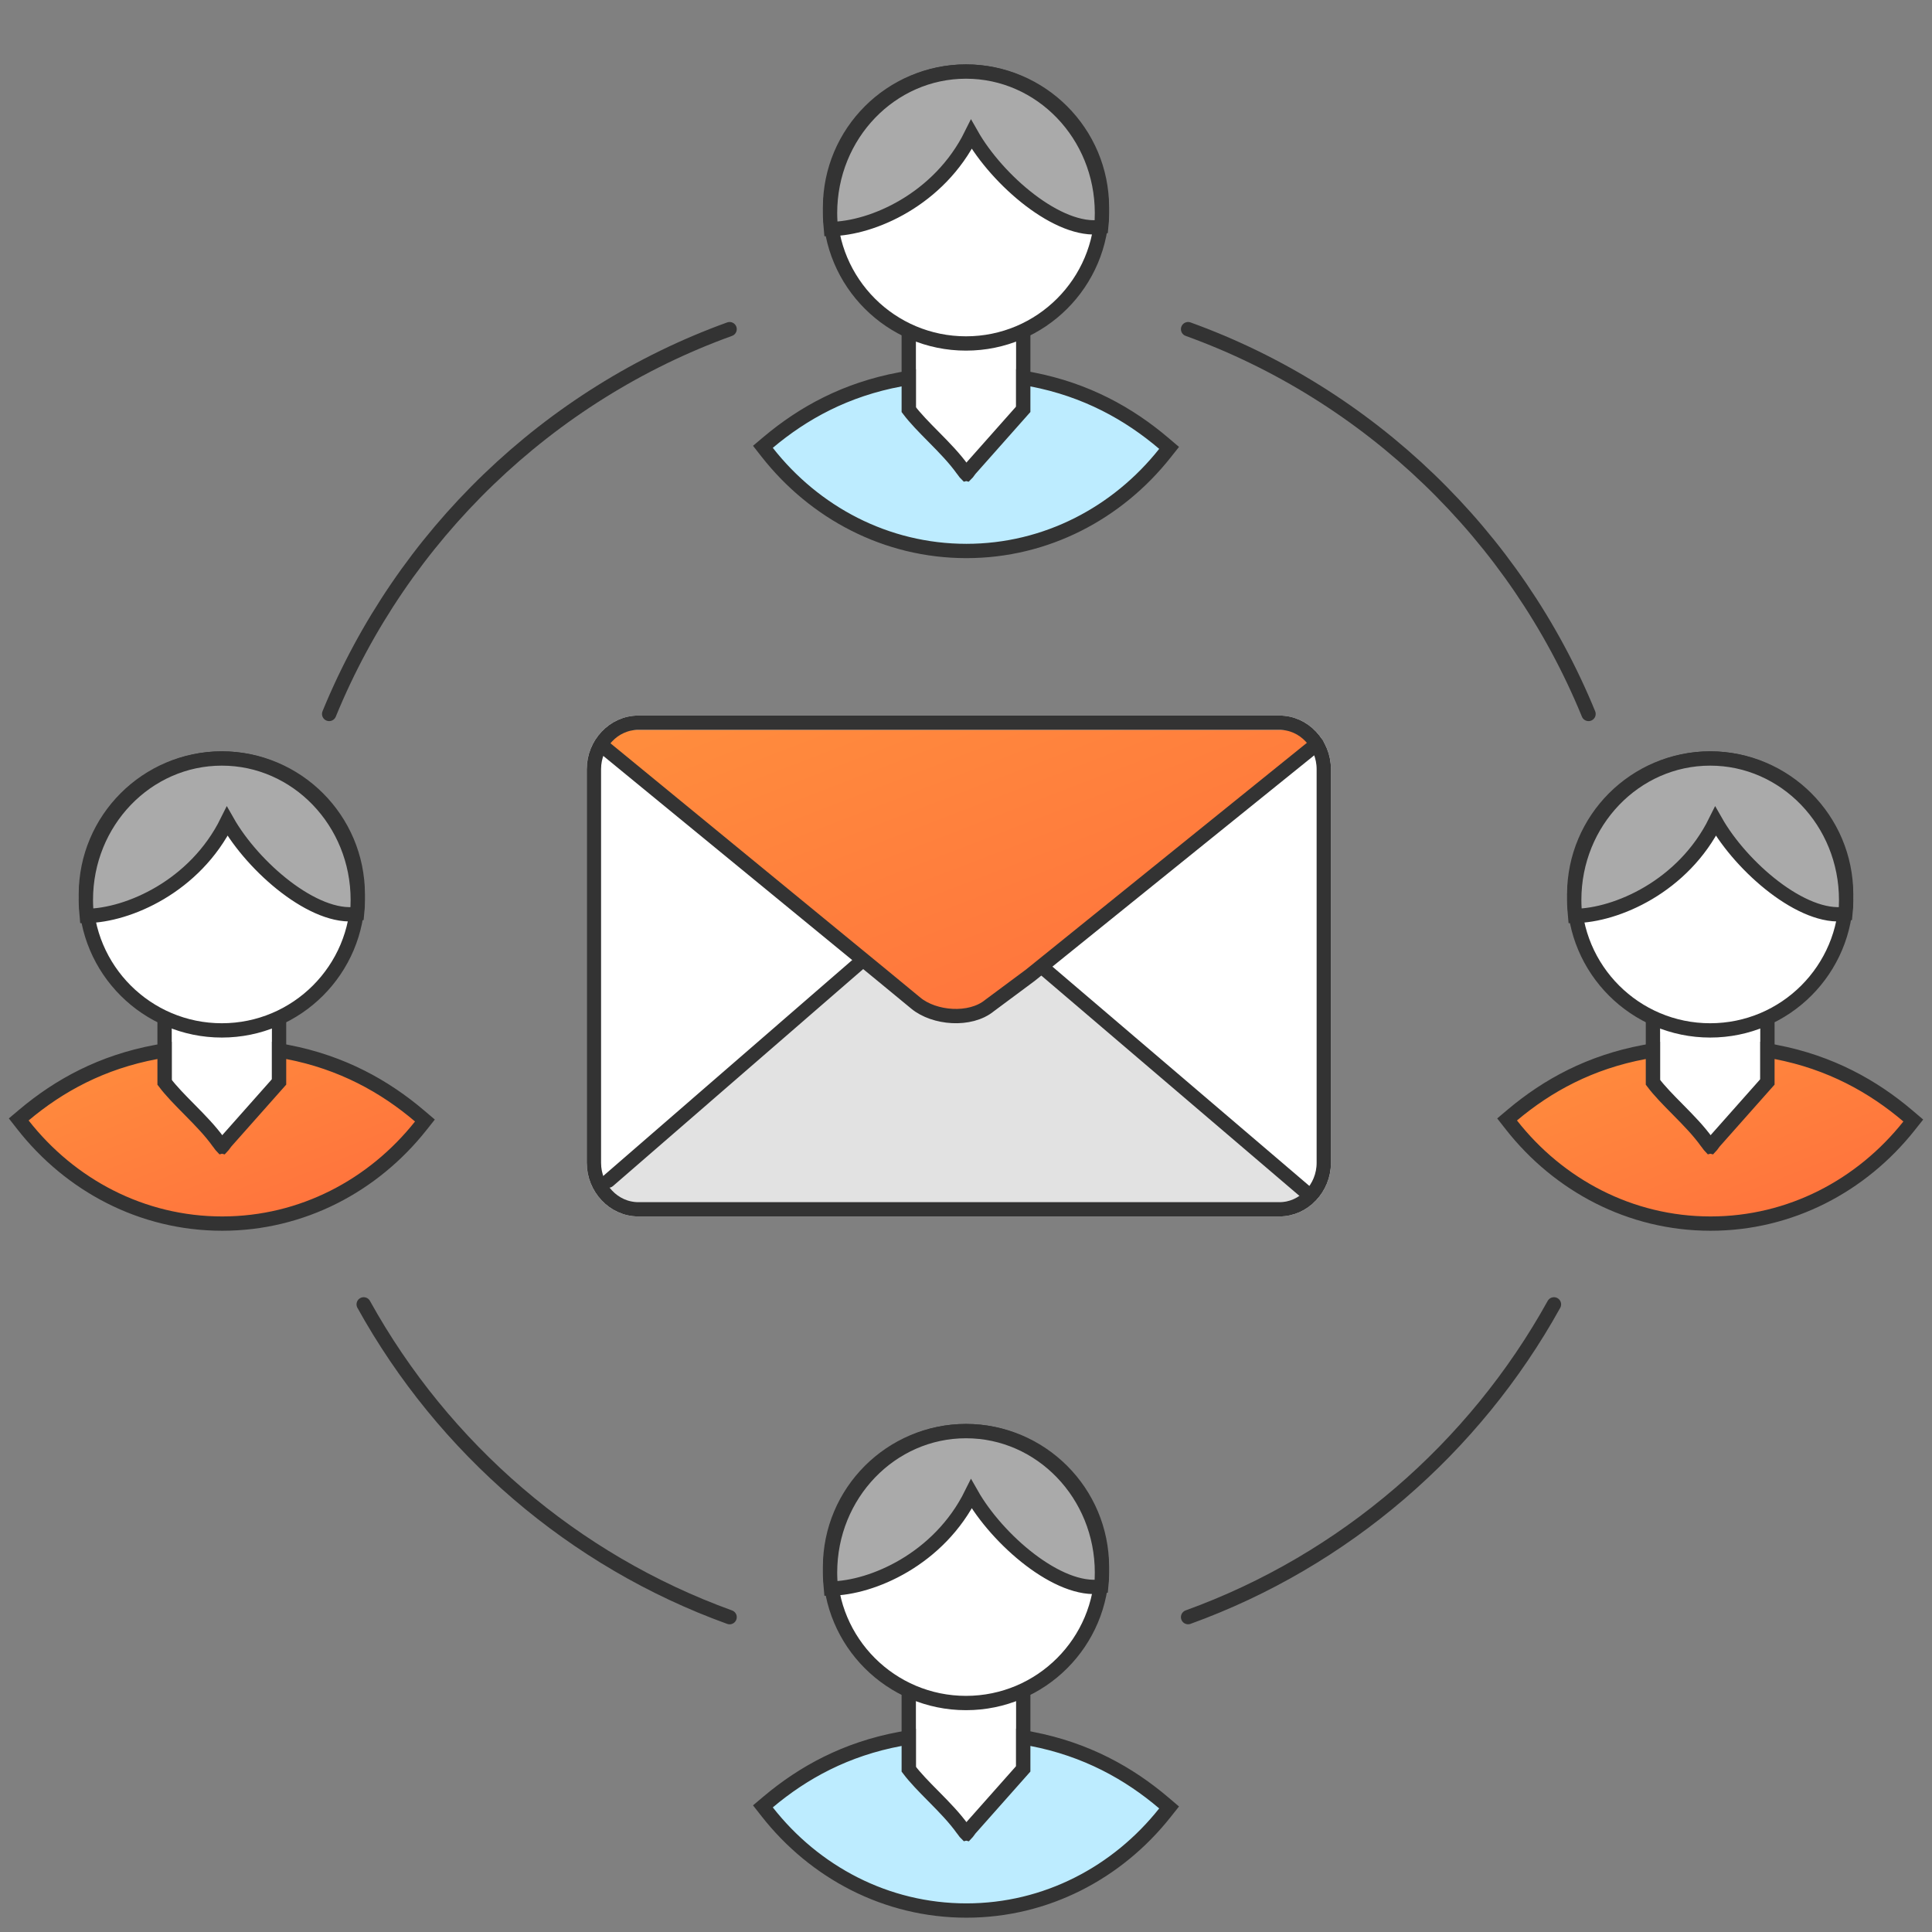 <svg width="135" height="135" viewBox="0 0 135 135" fill="none" xmlns="http://www.w3.org/2000/svg">
<rect x="0" y="0" width="135" height="135" fill="#808080" stroke="none"/>
<path fill-rule="evenodd" clip-rule="evenodd" d="M44.6 50H89.4C90.4 50 91.31 50.43 91.96 51.124C92.6 51.799 93 52.728 93 53.744V81.256C93 82.272 92.6 83.201 91.96 83.876C91.31 84.57 90.4 85 89.4 85H44.6C43.6 85 42.69 84.57 42.04 83.876C41.4 83.201 41 82.272 41 81.256V53.744C41 52.728 41.4 51.799 42.04 51.124C42.69 50.43 43.6 50 44.6 50Z" fill="white"/>
<path fill-rule="evenodd" clip-rule="evenodd" d="M72.5 67.16L91 83.49C91 83.49 90.279 84 89.271 84H43.966C42.922 84 42.511 83.922 42 82.979L61 66.139L64 63.588C65.289 62.548 67.129 62.994 68.5 64.098L72.5 67.16Z" fill="#E2E2E2"/>
<path fill-rule="evenodd" clip-rule="evenodd" d="M71.746 66L72.256 66.448L91.831 83.156C92.038 83.333 92.058 83.638 91.874 83.837C91.692 84.037 91.376 84.055 91.169 83.879L71.696 67.258L69.558 68.858C68.056 69.984 65.694 70.042 64.237 68.967L64.234 68.965L61.975 66.277L42.834 82.876C42.629 83.055 42.313 83.038 42.128 82.84C41.944 82.642 41.96 82.337 42.166 82.159L61.927 65.021L64.844 68.2L64.845 68.201C65.918 68.991 67.777 68.971 68.944 68.096L71.746 66Z" fill="#333333"/>
<path fill-rule="evenodd" clip-rule="evenodd" d="M71.915 68.158L73.123 67.213L91.41 52.895L91.914 52.5C91.914 52.5 92.108 52.285 91.914 52C91.619 51.567 90.779 51 89.771 51H44.466C43.422 51 42.511 51.62 42 52.544L61.787 68.106L61.879 68.179L64.539 70.269C65.828 71.287 68.007 71.235 69.378 70.153L71.915 68.158Z" fill="url(#paint0_linear_125_1252)"/>
<path d="M92 52L72 68.141L69.151 70.258C67.791 71.377 65.278 71.153 64 70.1L61.714 68.216L61.623 68.141L42 52.045" stroke="#333333" stroke-linecap="round"/>
<path d="M91.595 51.466L91.597 51.468C92.152 52.053 92.5 52.86 92.5 53.744V81.256C92.5 82.14 92.152 82.947 91.597 83.532L91.595 83.534C91.034 84.134 90.253 84.5 89.4 84.5H44.6C43.747 84.5 42.967 84.134 42.405 83.534L42.403 83.532C41.848 82.947 41.5 82.14 41.5 81.256V53.744C41.5 52.86 41.848 52.053 42.403 51.468L42.403 51.468L42.405 51.466C42.967 50.866 43.747 50.5 44.6 50.5H89.4C90.253 50.5 91.034 50.866 91.595 51.466Z" stroke="#333333"/>
<path d="M83.018 23C95.689 27.578 105.895 37.423 111 49.888M50.982 23C38.311 27.578 28.105 37.423 23 49.888M25.413 91.143C30.985 101.208 40.069 109.058 50.982 113M108.584 91.143C103.011 101.206 93.926 109.055 83.018 112.998" stroke="#333333" stroke-linecap="round" stroke-linejoin="round"/>
<path d="M71.112 29.79L71.114 29.788L71.3 29.549C71.368 29.462 71.439 29.353 71.474 29.192C71.5 29.07 71.5 28.935 71.5 28.813V28V23V22.165L70.764 22.559C69.722 23.118 68.773 23.125 67.5 23.125C66.252 23.125 65.162 23.023 64.224 22.553L63.5 22.19V23V28.03V28.813C63.5 28.822 63.5 28.831 63.5 28.84C63.5 28.946 63.5 29.068 63.518 29.173C63.547 29.336 63.613 29.451 63.691 29.549L63.877 29.788L63.877 29.788L63.879 29.79C64.291 30.313 64.728 30.798 65.16 31.278C65.182 31.303 65.204 31.327 65.226 31.352C65.683 31.859 66.135 32.365 66.572 32.928L66.572 32.928C66.683 33.07 66.809 33.219 66.953 33.326C67.091 33.429 67.278 33.514 67.5 33.498C67.722 33.514 67.909 33.429 68.047 33.326C68.191 33.219 68.317 33.07 68.427 32.929C68.865 32.369 69.316 31.863 69.77 31.354C69.786 31.336 69.802 31.318 69.818 31.3C70.254 30.812 70.695 30.319 71.112 29.79Z" fill="white" stroke="#333333"/>
<circle cx="67.5" cy="14.5" r="9.5" fill="white" stroke="#333333"/>
<path fill-rule="evenodd" clip-rule="evenodd" d="M67.877 9.39C69.692 12.591 73.971 16.294 76.953 15.853C76.988 15.534 77 15.215 77 14.884C77 9.427 72.745 5 67.5 5C62.255 5 58 9.427 58 14.884C58 15.264 58.024 15.632 58.059 16C60.923 15.963 65.614 13.964 67.877 9.39Z" fill="#AAAAAA" stroke="#333333"/>
<path d="M67.786 32.786L67.765 32.81L67.747 32.836C67.688 32.923 67.637 32.991 67.594 33.043C67.571 33.071 67.552 33.092 67.537 33.107L67.517 33.102L67.501 33.106C67.484 33.089 67.464 33.067 67.439 33.037C67.394 32.984 67.343 32.916 67.282 32.83L67.282 32.829C66.713 32.026 65.971 31.271 65.272 30.562C65.255 30.546 65.238 30.529 65.222 30.512C64.572 29.855 63.964 29.239 63.5 28.625V27V26.399L62.909 26.508C59.111 27.214 56.127 28.849 53.678 30.911L53.309 31.222L53.607 31.602C56.91 35.813 61.913 38.5 67.528 38.5C73.109 38.5 78.089 35.838 81.392 31.675L81.692 31.297L81.324 30.984C78.888 28.91 75.892 27.238 72.094 26.509L71.5 26.395V27V28.599L67.786 32.786Z" fill="#BDECFF" stroke="#333333"/>
<path d="M71.112 124.79L71.114 124.788L71.3 124.549C71.368 124.462 71.439 124.353 71.474 124.192C71.5 124.07 71.5 123.935 71.5 123.813V123V118V117.165L70.764 117.559C69.722 118.118 68.773 118.125 67.5 118.125C66.252 118.125 65.162 118.023 64.224 117.553L63.5 117.19V118V123.03V123.813C63.5 123.822 63.5 123.831 63.5 123.84C63.5 123.946 63.5 124.068 63.518 124.173C63.547 124.336 63.613 124.451 63.691 124.549L63.877 124.788L63.877 124.788L63.879 124.79C64.291 125.313 64.728 125.798 65.16 126.278C65.182 126.303 65.204 126.327 65.226 126.352C65.683 126.859 66.135 127.365 66.572 127.927L66.572 127.928C66.683 128.07 66.809 128.219 66.953 128.326C67.091 128.429 67.278 128.514 67.5 128.498C67.722 128.514 67.909 128.429 68.047 128.326C68.191 128.219 68.317 128.07 68.427 127.929C68.865 127.369 69.316 126.863 69.77 126.354C69.786 126.336 69.802 126.318 69.818 126.3C70.254 125.812 70.695 125.319 71.112 124.79Z" fill="white" stroke="#333333"/>
<circle cx="67.5" cy="109.5" r="9.5" fill="white" stroke="#333333"/>
<path fill-rule="evenodd" clip-rule="evenodd" d="M67.877 104.39C69.692 107.591 73.971 111.294 76.953 110.853C76.988 110.534 77 110.215 77 109.884C77 104.427 72.745 100 67.5 100C62.255 100 58 104.427 58 109.884C58 110.264 58.024 110.632 58.059 111C60.923 110.963 65.614 108.964 67.877 104.39Z" fill="#AAAAAA" stroke="#333333"/>
<path d="M67.786 127.786L67.765 127.81L67.747 127.836C67.688 127.923 67.637 127.991 67.594 128.043C67.571 128.071 67.552 128.091 67.537 128.107L67.517 128.102L67.501 128.106C67.484 128.089 67.464 128.067 67.439 128.037C67.394 127.984 67.343 127.916 67.282 127.83L67.282 127.829C66.713 127.026 65.971 126.271 65.272 125.562C65.255 125.546 65.238 125.529 65.222 125.512C64.572 124.855 63.964 124.239 63.5 123.625V122V121.399L62.909 121.508C59.111 122.214 56.127 123.849 53.678 125.911L53.309 126.222L53.607 126.602C56.91 130.813 61.913 133.5 67.528 133.5C73.109 133.5 78.089 130.838 81.392 126.675L81.692 126.297L81.324 125.984C78.888 123.91 75.892 122.239 72.094 121.509L71.5 121.395V122V123.599L67.786 127.786Z" fill="#BDECFF" stroke="#333333"/>
<path d="M123.112 76.79L123.114 76.788L123.3 76.549C123.368 76.462 123.439 76.353 123.474 76.192C123.5 76.07 123.5 75.935 123.5 75.813V75V70V69.165L122.764 69.559C121.722 70.118 120.773 70.125 119.5 70.125C118.252 70.125 117.162 70.023 116.224 69.553L115.5 69.19V70V75.031V75.813C115.5 75.822 115.5 75.831 115.5 75.84C115.5 75.946 115.5 76.068 115.518 76.173C115.547 76.336 115.613 76.451 115.691 76.549L115.877 76.788L115.877 76.788L115.879 76.79C116.291 77.313 116.728 77.798 117.16 78.278C117.182 78.303 117.204 78.327 117.226 78.352C117.683 78.859 118.135 79.365 118.572 79.927L118.572 79.928C118.683 80.07 118.809 80.219 118.953 80.326C119.091 80.429 119.278 80.514 119.5 80.498C119.722 80.514 119.909 80.429 120.047 80.326C120.191 80.219 120.317 80.07 120.427 79.929C120.865 79.369 121.316 78.862 121.77 78.354C121.786 78.336 121.802 78.318 121.818 78.3C122.254 77.812 122.695 77.319 123.112 76.79Z" fill="white" stroke="#333333"/>
<circle cx="119.5" cy="62.5" r="9.5" fill="white" stroke="#333333"/>
<path fill-rule="evenodd" clip-rule="evenodd" d="M119.877 57.39C121.692 60.591 125.971 64.294 128.953 63.853C128.988 63.534 129 63.215 129 62.884C129 57.427 124.745 53 119.5 53C114.255 53 110 57.427 110 62.884C110 63.264 110.024 63.632 110.059 64C112.923 63.963 117.614 61.964 119.877 57.39Z" fill="#AAAAAA" stroke="#333333"/>
<path d="M119.786 79.786L119.765 79.81L119.747 79.836C119.688 79.923 119.637 79.991 119.594 80.043C119.571 80.071 119.552 80.091 119.537 80.107L119.517 80.102L119.501 80.106C119.485 80.089 119.464 80.067 119.439 80.037C119.394 79.984 119.343 79.916 119.282 79.83L119.282 79.829C118.713 79.026 117.971 78.271 117.271 77.562C117.255 77.546 117.238 77.529 117.222 77.512C116.572 76.855 115.964 76.239 115.5 75.625V74V73.399L114.909 73.508C111.112 74.214 108.127 75.849 105.678 77.911L105.309 78.222L105.607 78.602C108.91 82.813 113.913 85.5 119.528 85.5C125.109 85.5 130.089 82.838 133.392 78.675L133.692 78.297L133.324 77.984C130.888 75.91 127.892 74.239 124.094 73.509L123.5 73.395V74V75.599L119.786 79.786Z" fill="url(#paint1_linear_125_1252)" stroke="#333333"/>
<path d="M19.112 76.79L19.114 76.788L19.3 76.549C19.368 76.462 19.439 76.353 19.474 76.192C19.5 76.07 19.5 75.935 19.5 75.813V75V70V69.165L18.764 69.559C17.722 70.118 16.773 70.125 15.5 70.125C14.252 70.125 13.162 70.023 12.224 69.553L11.5 69.19V70V75.031L11.5 75.813C11.5 75.822 11.5 75.831 11.5 75.84C11.5 75.946 11.5 76.068 11.518 76.173C11.547 76.336 11.613 76.451 11.691 76.549L11.877 76.788L11.877 76.788L11.879 76.79C12.291 77.313 12.728 77.798 13.16 78.278C13.182 78.303 13.204 78.327 13.226 78.352C13.683 78.859 14.135 79.365 14.572 79.927L14.572 79.928C14.683 80.07 14.809 80.219 14.953 80.326C15.091 80.429 15.278 80.514 15.5 80.498C15.722 80.514 15.909 80.429 16.047 80.326C16.191 80.219 16.317 80.07 16.427 79.929C16.865 79.369 17.316 78.862 17.77 78.354C17.786 78.336 17.802 78.318 17.818 78.3C18.254 77.812 18.695 77.319 19.112 76.79Z" fill="white" stroke="#333333"/>
<circle cx="15.5" cy="62.5" r="9.5" fill="white" stroke="#333333"/>
<path fill-rule="evenodd" clip-rule="evenodd" d="M15.877 57.39C17.692 60.591 21.971 64.294 24.953 63.853C24.988 63.534 25 63.215 25 62.884C25 57.427 20.745 53 15.5 53C10.255 53 6 57.427 6 62.884C6 63.264 6.024 63.632 6.059 64C8.923 63.963 13.614 61.964 15.877 57.39Z" fill="#AAAAAA" stroke="#333333"/>
<path d="M15.786 79.786L15.765 79.81L15.747 79.836C15.688 79.923 15.637 79.991 15.594 80.043C15.571 80.071 15.552 80.091 15.537 80.107L15.517 80.102L15.501 80.106C15.485 80.089 15.464 80.067 15.438 80.037C15.394 79.984 15.343 79.916 15.282 79.83L15.282 79.829C14.713 79.026 13.971 78.271 13.271 77.562C13.255 77.546 13.238 77.529 13.222 77.512C12.572 76.855 11.964 76.239 11.5 75.625V74V73.399L10.909 73.508C7.112 74.214 4.127 75.849 1.678 77.911L1.309 78.222L1.607 78.602C4.91 82.813 9.913 85.5 15.528 85.5C21.108 85.5 26.089 82.838 29.392 78.675L29.692 78.297L29.324 77.984C26.888 75.91 23.892 74.239 20.094 73.509L19.5 73.395V74V75.599L15.786 79.786Z" fill="url(#paint2_linear_125_1252)" stroke="#333333"/>
<defs>
<linearGradient id="paint0_linear_125_1252" x1="42" y1="50.219" x2="55.421" y2="85.082" gradientUnits="userSpaceOnUse">
<stop stop-color="#FF8E3D"/>
<stop offset="1" stop-color="#FF6F3D"/>
</linearGradient>
<linearGradient id="paint1_linear_125_1252" x1="106" y1="73.57" x2="113.482" y2="92.653" gradientUnits="userSpaceOnUse">
<stop stop-color="#FF8E3D"/>
<stop offset="1" stop-color="#FF6F3D"/>
</linearGradient>
<linearGradient id="paint2_linear_125_1252" x1="2" y1="73.57" x2="9.482" y2="92.653" gradientUnits="userSpaceOnUse">
<stop stop-color="#FF8E3D"/>
<stop offset="1" stop-color="#FF6F3D"/>
</linearGradient>
</defs>
</svg>

